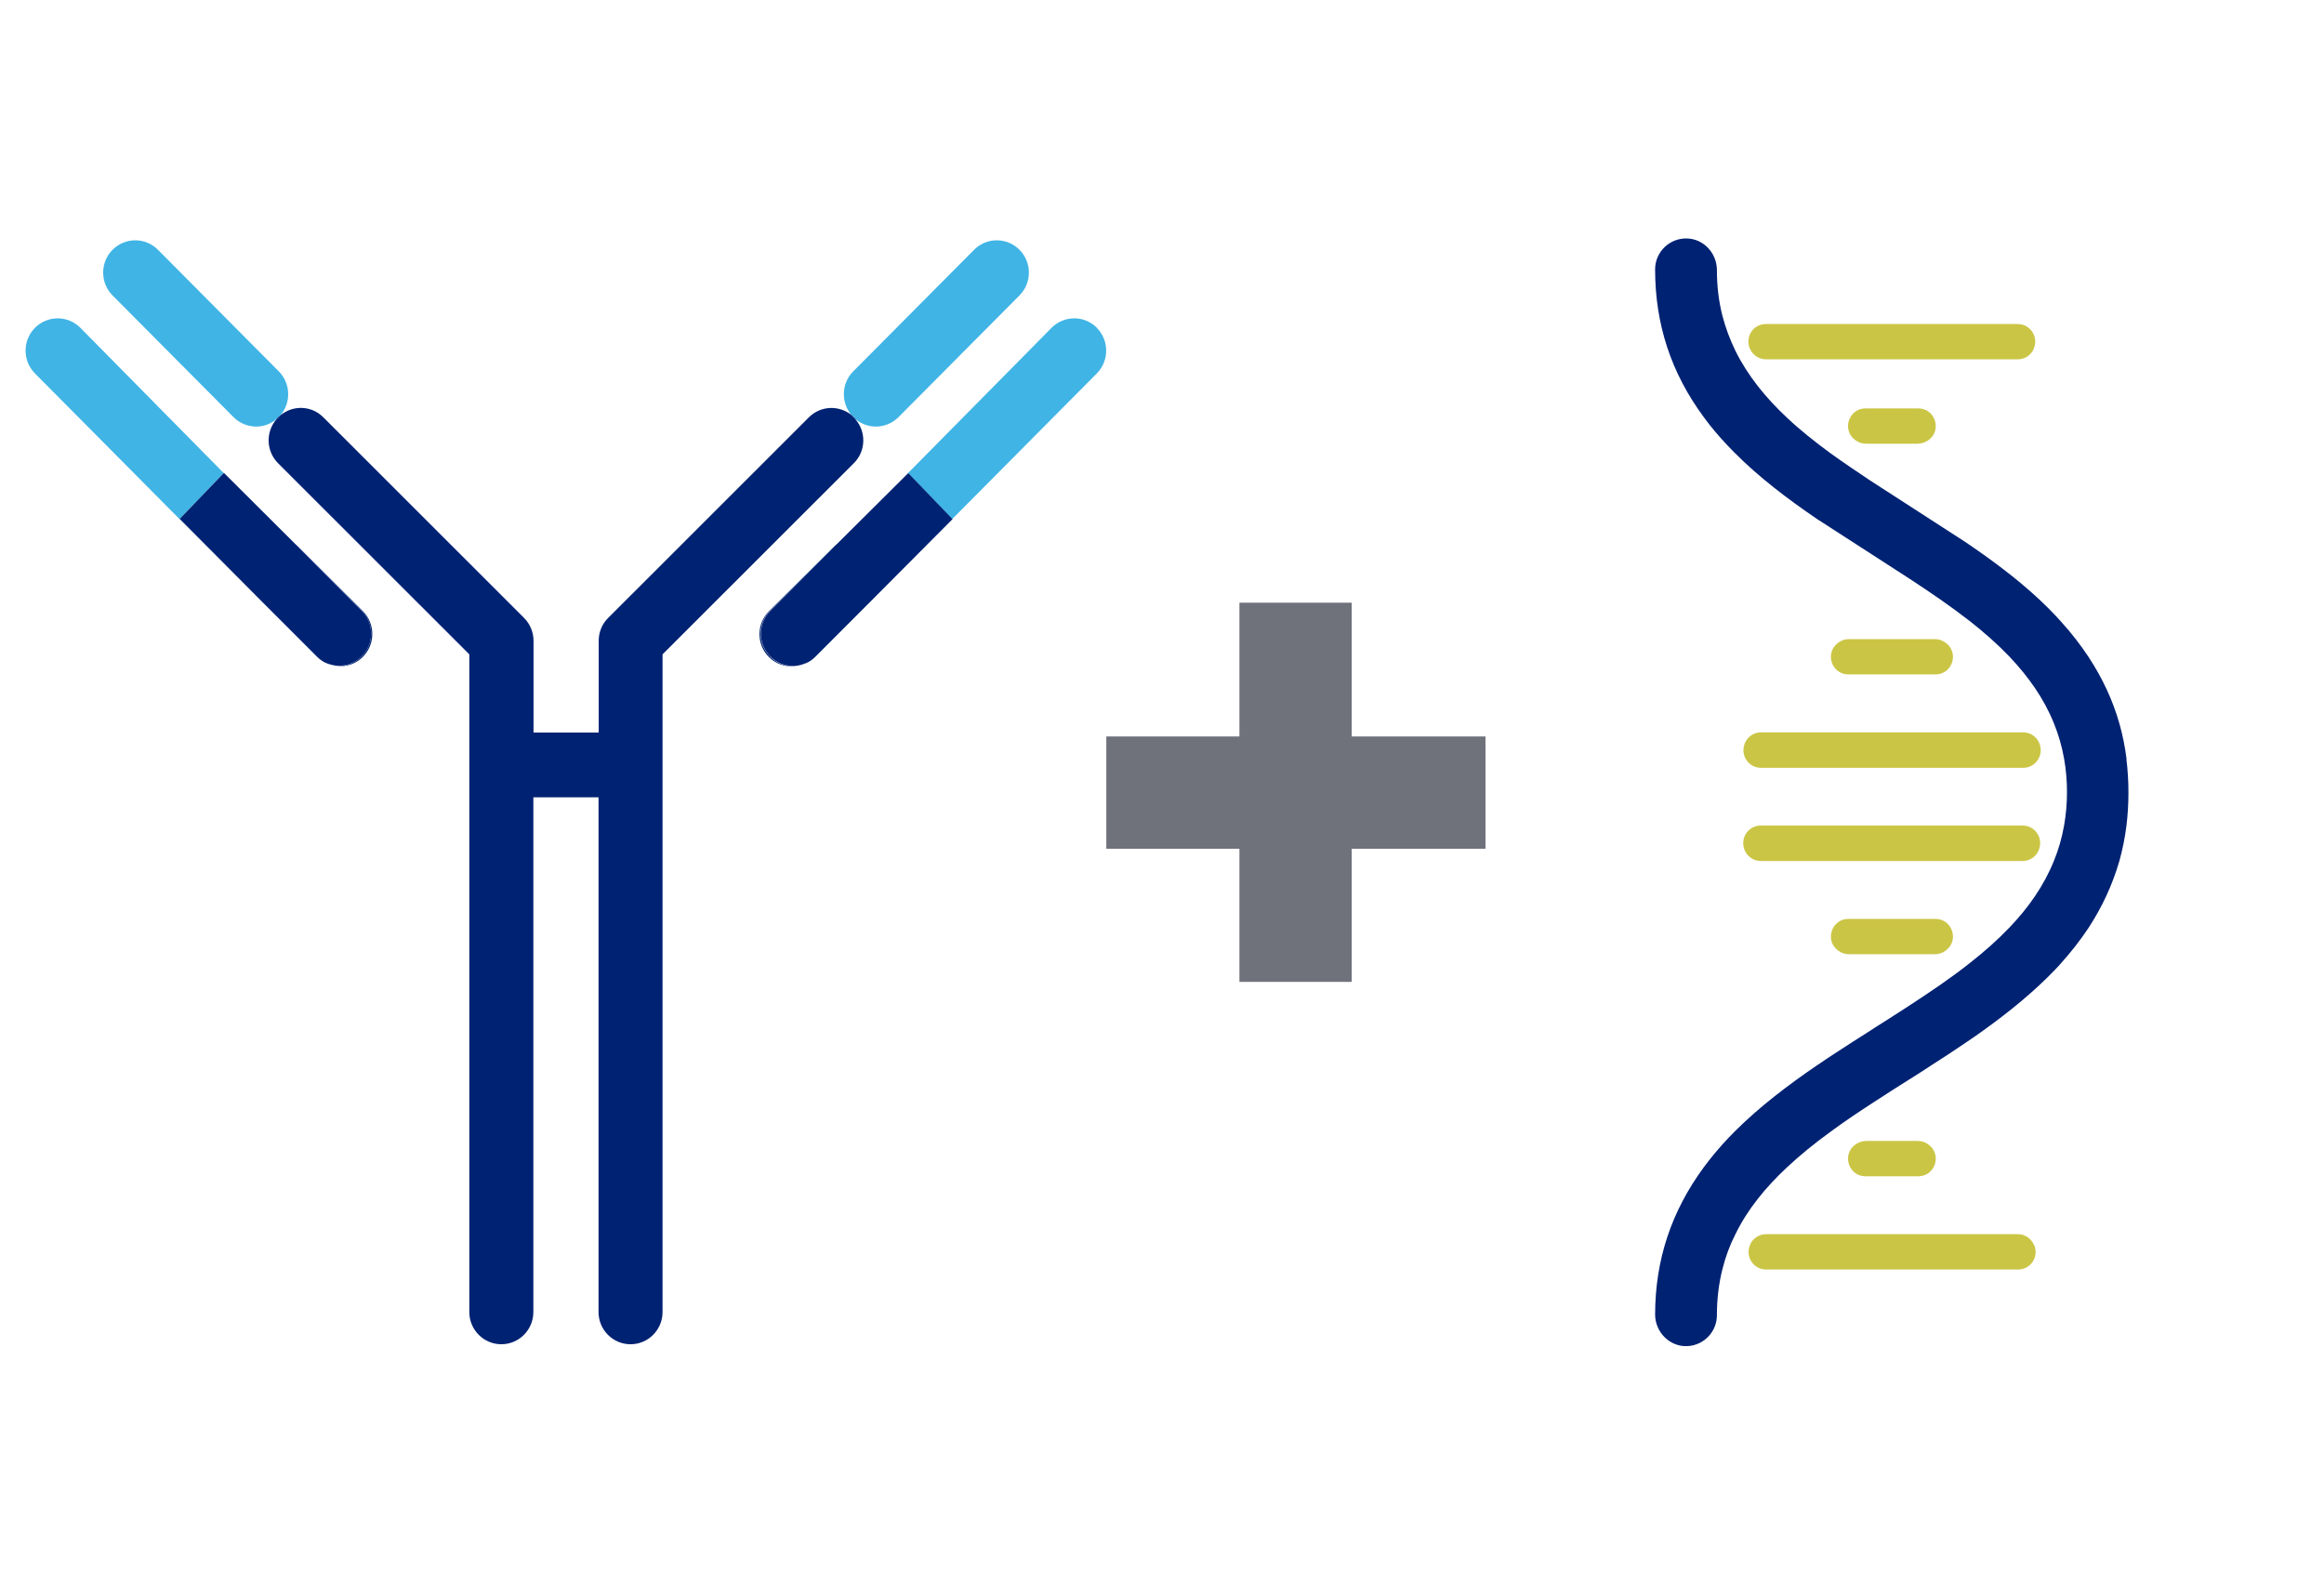 <svg width="88" height="60" viewBox="0 0 88 60" fill="none" xmlns="http://www.w3.org/2000/svg">
<path d="M10.617 15.725C11.029 15.247 11.01 14.524 10.56 14.065L5.981 9.458C5.506 8.98 4.737 8.98 4.262 9.458C3.788 9.936 3.788 10.709 4.262 11.187L8.842 15.794C9.08 16.033 9.392 16.152 9.704 16.152C9.973 16.152 10.242 16.058 10.466 15.876C10.485 15.851 10.504 15.825 10.523 15.806C10.554 15.775 10.585 15.756 10.617 15.731" fill="#40B4E5"/>
<path d="M9.844 22.702L11.987 24.858C12.049 24.921 12.118 24.978 12.187 25.022C12.124 24.978 12.068 24.934 12.018 24.883L9.844 22.708V22.702Z" fill="#40B4E5"/>
<path d="M3.043 12.412C2.568 11.935 1.8 11.935 1.325 12.412C0.85 12.89 0.85 13.663 1.325 14.141L6.798 19.654L8.472 17.913L3.043 12.412Z" fill="#40B4E5"/>
<path d="M10.619 15.725C10.588 15.75 10.55 15.775 10.525 15.8C10.506 15.826 10.488 15.845 10.469 15.87C10.5 15.845 10.537 15.819 10.562 15.794C10.581 15.775 10.6 15.75 10.619 15.725Z" fill="#002273"/>
<path d="M6.797 19.654L9.84 22.702L6.797 19.648V19.654Z" fill="#002273"/>
<path d="M11.211 20.628L13.698 23.13C14.172 23.607 14.172 24.381 13.698 24.858C13.46 25.097 13.148 25.216 12.835 25.216C12.723 25.216 12.611 25.198 12.504 25.166C12.929 25.298 13.41 25.21 13.741 24.871C14.216 24.393 14.216 23.62 13.741 23.142L11.211 20.622V20.628Z" fill="#002273"/>
<path d="M13.696 24.858C14.171 24.381 14.171 23.608 13.696 23.13L11.21 20.628L8.479 17.906L6.805 19.647L9.841 22.702L12.015 24.877C12.065 24.927 12.128 24.978 12.184 25.015C12.284 25.085 12.397 25.129 12.509 25.16C12.615 25.192 12.728 25.21 12.84 25.21C13.153 25.21 13.459 25.091 13.702 24.852" fill="#002273"/>
<path d="M12.512 25.166C12.4 25.128 12.287 25.091 12.188 25.021C12.287 25.084 12.4 25.135 12.512 25.166Z" fill="#002273"/>
<path d="M32.399 15.876C32.624 16.058 32.892 16.152 33.161 16.152C33.474 16.152 33.786 16.033 34.023 15.794L38.603 11.187C39.078 10.709 39.078 9.936 38.603 9.458C38.128 8.98 37.36 8.98 36.885 9.458L32.305 14.065C31.855 14.518 31.837 15.247 32.249 15.725C32.28 15.75 32.318 15.775 32.343 15.8C32.368 15.819 32.38 15.844 32.399 15.869" fill="#40B4E5"/>
<path d="M30.68 25.022C30.748 24.978 30.817 24.921 30.88 24.858L33.023 22.702L30.848 24.877C30.798 24.934 30.736 24.978 30.68 25.015" fill="#40B4E5"/>
<path d="M41.537 12.412C41.062 11.935 40.293 11.935 39.819 12.412L34.383 17.913L36.057 19.654L41.53 14.141C42.005 13.663 42.005 12.89 41.53 12.412" fill="#40B4E5"/>
<path d="M32.404 15.876C32.373 15.851 32.335 15.826 32.31 15.794C32.292 15.775 32.273 15.75 32.254 15.725C31.779 15.335 31.079 15.354 30.63 15.8L23.026 23.4C22.795 23.626 22.67 23.941 22.67 24.267V27.737H20.202V24.267C20.202 23.941 20.077 23.633 19.846 23.4L12.242 15.8C11.799 15.354 11.099 15.329 10.618 15.725C10.599 15.75 10.58 15.775 10.561 15.794C10.53 15.826 10.499 15.845 10.468 15.876C10.055 16.354 10.074 17.076 10.524 17.535L17.771 24.777V49.681C17.771 50.353 18.315 50.9 18.984 50.9C19.652 50.9 20.196 50.353 20.196 49.681V30.189H22.664V49.681C22.664 50.353 23.207 50.9 23.876 50.9C24.544 50.9 25.088 50.353 25.088 49.681V24.777L32.335 17.535C32.791 17.076 32.804 16.354 32.392 15.876" fill="#002273"/>
<path d="M32.4 15.876C32.4 15.876 32.362 15.825 32.344 15.806C32.312 15.775 32.281 15.756 32.25 15.731C32.269 15.756 32.288 15.781 32.306 15.8C32.337 15.832 32.369 15.85 32.4 15.882" fill="#002273"/>
<path d="M36.066 19.654L36.06 19.648L33.023 22.702L36.066 19.654Z" fill="#002273"/>
<path d="M29.158 24.858C28.683 24.381 28.683 23.607 29.158 23.13L31.644 20.628L29.114 23.148C28.639 23.626 28.639 24.399 29.114 24.877C29.445 25.21 29.926 25.305 30.351 25.173C30.245 25.204 30.132 25.223 30.02 25.223C29.707 25.223 29.401 25.103 29.158 24.865" fill="#002273"/>
<path d="M31.655 20.628L29.169 23.13C28.694 23.608 28.694 24.381 29.169 24.858C29.406 25.097 29.718 25.217 30.031 25.217C30.143 25.217 30.256 25.198 30.362 25.166C30.474 25.129 30.587 25.091 30.687 25.022C30.749 24.978 30.806 24.934 30.856 24.884L33.03 22.709L36.066 19.654L34.392 17.913L31.662 20.628H31.655Z" fill="#002273"/>
<path d="M30.677 25.021C30.576 25.091 30.464 25.135 30.352 25.166C30.464 25.135 30.576 25.084 30.677 25.021Z" fill="#002273"/>
<path d="M41.891 27.886H46.932V22.821H51.184V27.886H56.249V32.138H51.184V37.179H46.932V32.138H41.891V27.886Z" fill="#6F727B"/>
<path d="M80.524 28.739C80.466 28.282 80.376 27.832 80.254 27.402C80.003 26.515 79.611 25.679 79.084 24.875C78.782 24.419 78.435 23.969 78.043 23.538C77.978 23.467 77.914 23.397 77.85 23.326C77.046 22.471 76.114 21.719 75.124 21.012C74.886 20.845 74.648 20.677 74.41 20.517L70.798 18.183C70.431 17.939 69.698 17.444 69.293 17.148C68.708 16.717 68.155 16.28 67.66 15.811C66.85 15.052 66.182 14.229 65.713 13.284C65.507 12.86 65.34 12.417 65.218 11.947C65.083 11.414 65.012 10.842 65.012 10.231C65.012 9.582 64.51 9.048 63.88 9.029C63.218 9.01 62.672 9.543 62.672 10.199C62.672 12.275 63.276 14.12 64.517 15.798C64.787 16.171 65.095 16.531 65.43 16.884C65.507 16.968 65.59 17.052 65.674 17.135C66.606 18.074 67.693 18.897 68.818 19.662C68.83 19.674 68.85 19.681 68.869 19.694L72.263 21.886C73.08 22.419 73.87 22.959 74.597 23.525C75.137 23.95 75.638 24.393 76.088 24.862C76.808 25.621 77.393 26.444 77.773 27.389C77.946 27.813 78.075 28.257 78.158 28.726C78.229 29.125 78.268 29.549 78.268 29.992C78.268 30.436 78.229 30.854 78.158 31.259C78.075 31.728 77.946 32.178 77.773 32.596C77.393 33.541 76.808 34.37 76.088 35.122C75.638 35.592 75.137 36.035 74.597 36.459C73.877 37.032 73.08 37.565 72.263 38.099C72.058 38.234 71.852 38.362 71.646 38.497C71.44 38.632 71.228 38.761 71.016 38.896C70.971 38.922 70.926 38.954 70.881 38.986C70.412 39.282 69.943 39.584 69.48 39.886C69.274 40.021 69.075 40.15 68.875 40.291C68.856 40.304 68.843 40.317 68.824 40.323C67.693 41.094 66.613 41.917 65.68 42.849C65.597 42.933 65.513 43.017 65.436 43.1C65.102 43.454 64.8 43.814 64.523 44.187C63.283 45.871 62.678 47.703 62.672 49.767C62.672 50.455 63.244 51.02 63.925 50.969C64.536 50.924 65.012 50.416 65.012 49.799C65.012 49.182 65.083 48.609 65.218 48.069C65.333 47.6 65.5 47.15 65.713 46.732C66.175 45.787 66.85 44.965 67.66 44.206C68.162 43.737 68.708 43.293 69.293 42.869C69.84 42.464 70.418 42.078 71.016 41.692C71.222 41.557 71.428 41.429 71.633 41.294C71.839 41.159 72.051 41.03 72.263 40.895C72.553 40.715 72.842 40.529 73.125 40.342C73.35 40.194 73.575 40.053 73.8 39.905C74.005 39.77 74.205 39.635 74.404 39.5C74.648 39.34 74.886 39.172 75.118 39.005C76.101 38.298 77.033 37.539 77.843 36.691C77.908 36.62 77.978 36.55 78.036 36.479C78.428 36.042 78.775 35.598 79.078 35.142C79.605 34.338 79.99 33.496 80.248 32.615C80.37 32.178 80.46 31.735 80.518 31.278C80.569 30.867 80.595 30.449 80.595 30.012C80.595 29.575 80.569 29.157 80.518 28.745" fill="#002273"/>
<path d="M66.273 13.226C66.383 13.458 66.614 13.606 66.871 13.606H76.405C76.662 13.606 76.894 13.458 77.003 13.226C77.003 13.226 77.003 13.22 77.003 13.214C77.209 12.776 76.887 12.269 76.405 12.269H66.865C66.376 12.269 66.061 12.776 66.267 13.214C66.267 13.214 66.267 13.22 66.273 13.226Z" fill="#CBC545"/>
<path d="M70.642 15.464C69.992 15.464 69.729 16.3 70.262 16.672C70.269 16.672 70.275 16.679 70.282 16.685C70.391 16.762 70.526 16.801 70.661 16.801H72.615C72.75 16.801 72.879 16.756 72.994 16.685C73.001 16.685 73.007 16.679 73.014 16.672C73.547 16.3 73.284 15.464 72.634 15.464H70.642Z" fill="#CBC545"/>
<path d="M73.288 25.537C73.925 25.537 74.195 24.721 73.68 24.342C73.674 24.342 73.667 24.335 73.661 24.329C73.545 24.245 73.41 24.2 73.269 24.2H70.01C69.868 24.2 69.727 24.245 69.617 24.329C69.617 24.329 69.605 24.335 69.598 24.342C69.084 24.721 69.354 25.537 69.99 25.537H73.288Z" fill="#CBC545"/>
<path d="M66.055 28.173C66.055 28.173 66.055 28.18 66.055 28.186C65.9 28.617 66.222 29.073 66.678 29.073H76.611C77.067 29.073 77.388 28.617 77.234 28.186C77.234 28.186 77.234 28.18 77.234 28.173C77.138 27.91 76.893 27.73 76.611 27.73H66.678C66.395 27.73 66.151 27.91 66.055 28.173Z" fill="#CBC545"/>
<path d="M66.047 32.146C66.047 32.146 66.047 32.152 66.047 32.159C66.143 32.422 66.394 32.602 66.671 32.602H76.59C76.873 32.602 77.117 32.422 77.213 32.159C77.213 32.159 77.213 32.152 77.213 32.146C77.368 31.715 77.046 31.259 76.59 31.259H66.671C66.214 31.259 65.893 31.715 66.047 32.146Z" fill="#CBC545"/>
<path d="M69.99 34.794C69.354 34.794 69.084 35.611 69.598 35.99C69.598 35.99 69.611 35.997 69.617 36.003C69.733 36.087 69.868 36.132 70.01 36.132H73.269C73.41 36.132 73.552 36.087 73.661 36.003C73.661 36.003 73.674 35.997 73.68 35.99C74.195 35.611 73.925 34.794 73.288 34.794H69.99Z" fill="#CBC545"/>
<path d="M72.634 44.54C73.284 44.54 73.547 43.705 73.014 43.332C73.007 43.332 73.001 43.325 72.994 43.319C72.885 43.242 72.75 43.203 72.615 43.203H70.661C70.526 43.203 70.391 43.248 70.282 43.319C70.282 43.319 70.269 43.325 70.262 43.332C69.729 43.705 69.992 44.54 70.642 44.54H72.634Z" fill="#CBC545"/>
<path d="M77.004 47.112C76.895 46.88 76.663 46.732 76.406 46.732H66.873C66.616 46.732 66.384 46.88 66.275 47.112C66.275 47.112 66.275 47.118 66.275 47.125C66.069 47.562 66.384 48.07 66.873 48.07H76.419C76.908 48.07 77.223 47.562 77.017 47.125C77.017 47.125 77.017 47.118 77.011 47.112" fill="#CBC545"/>
</svg>

